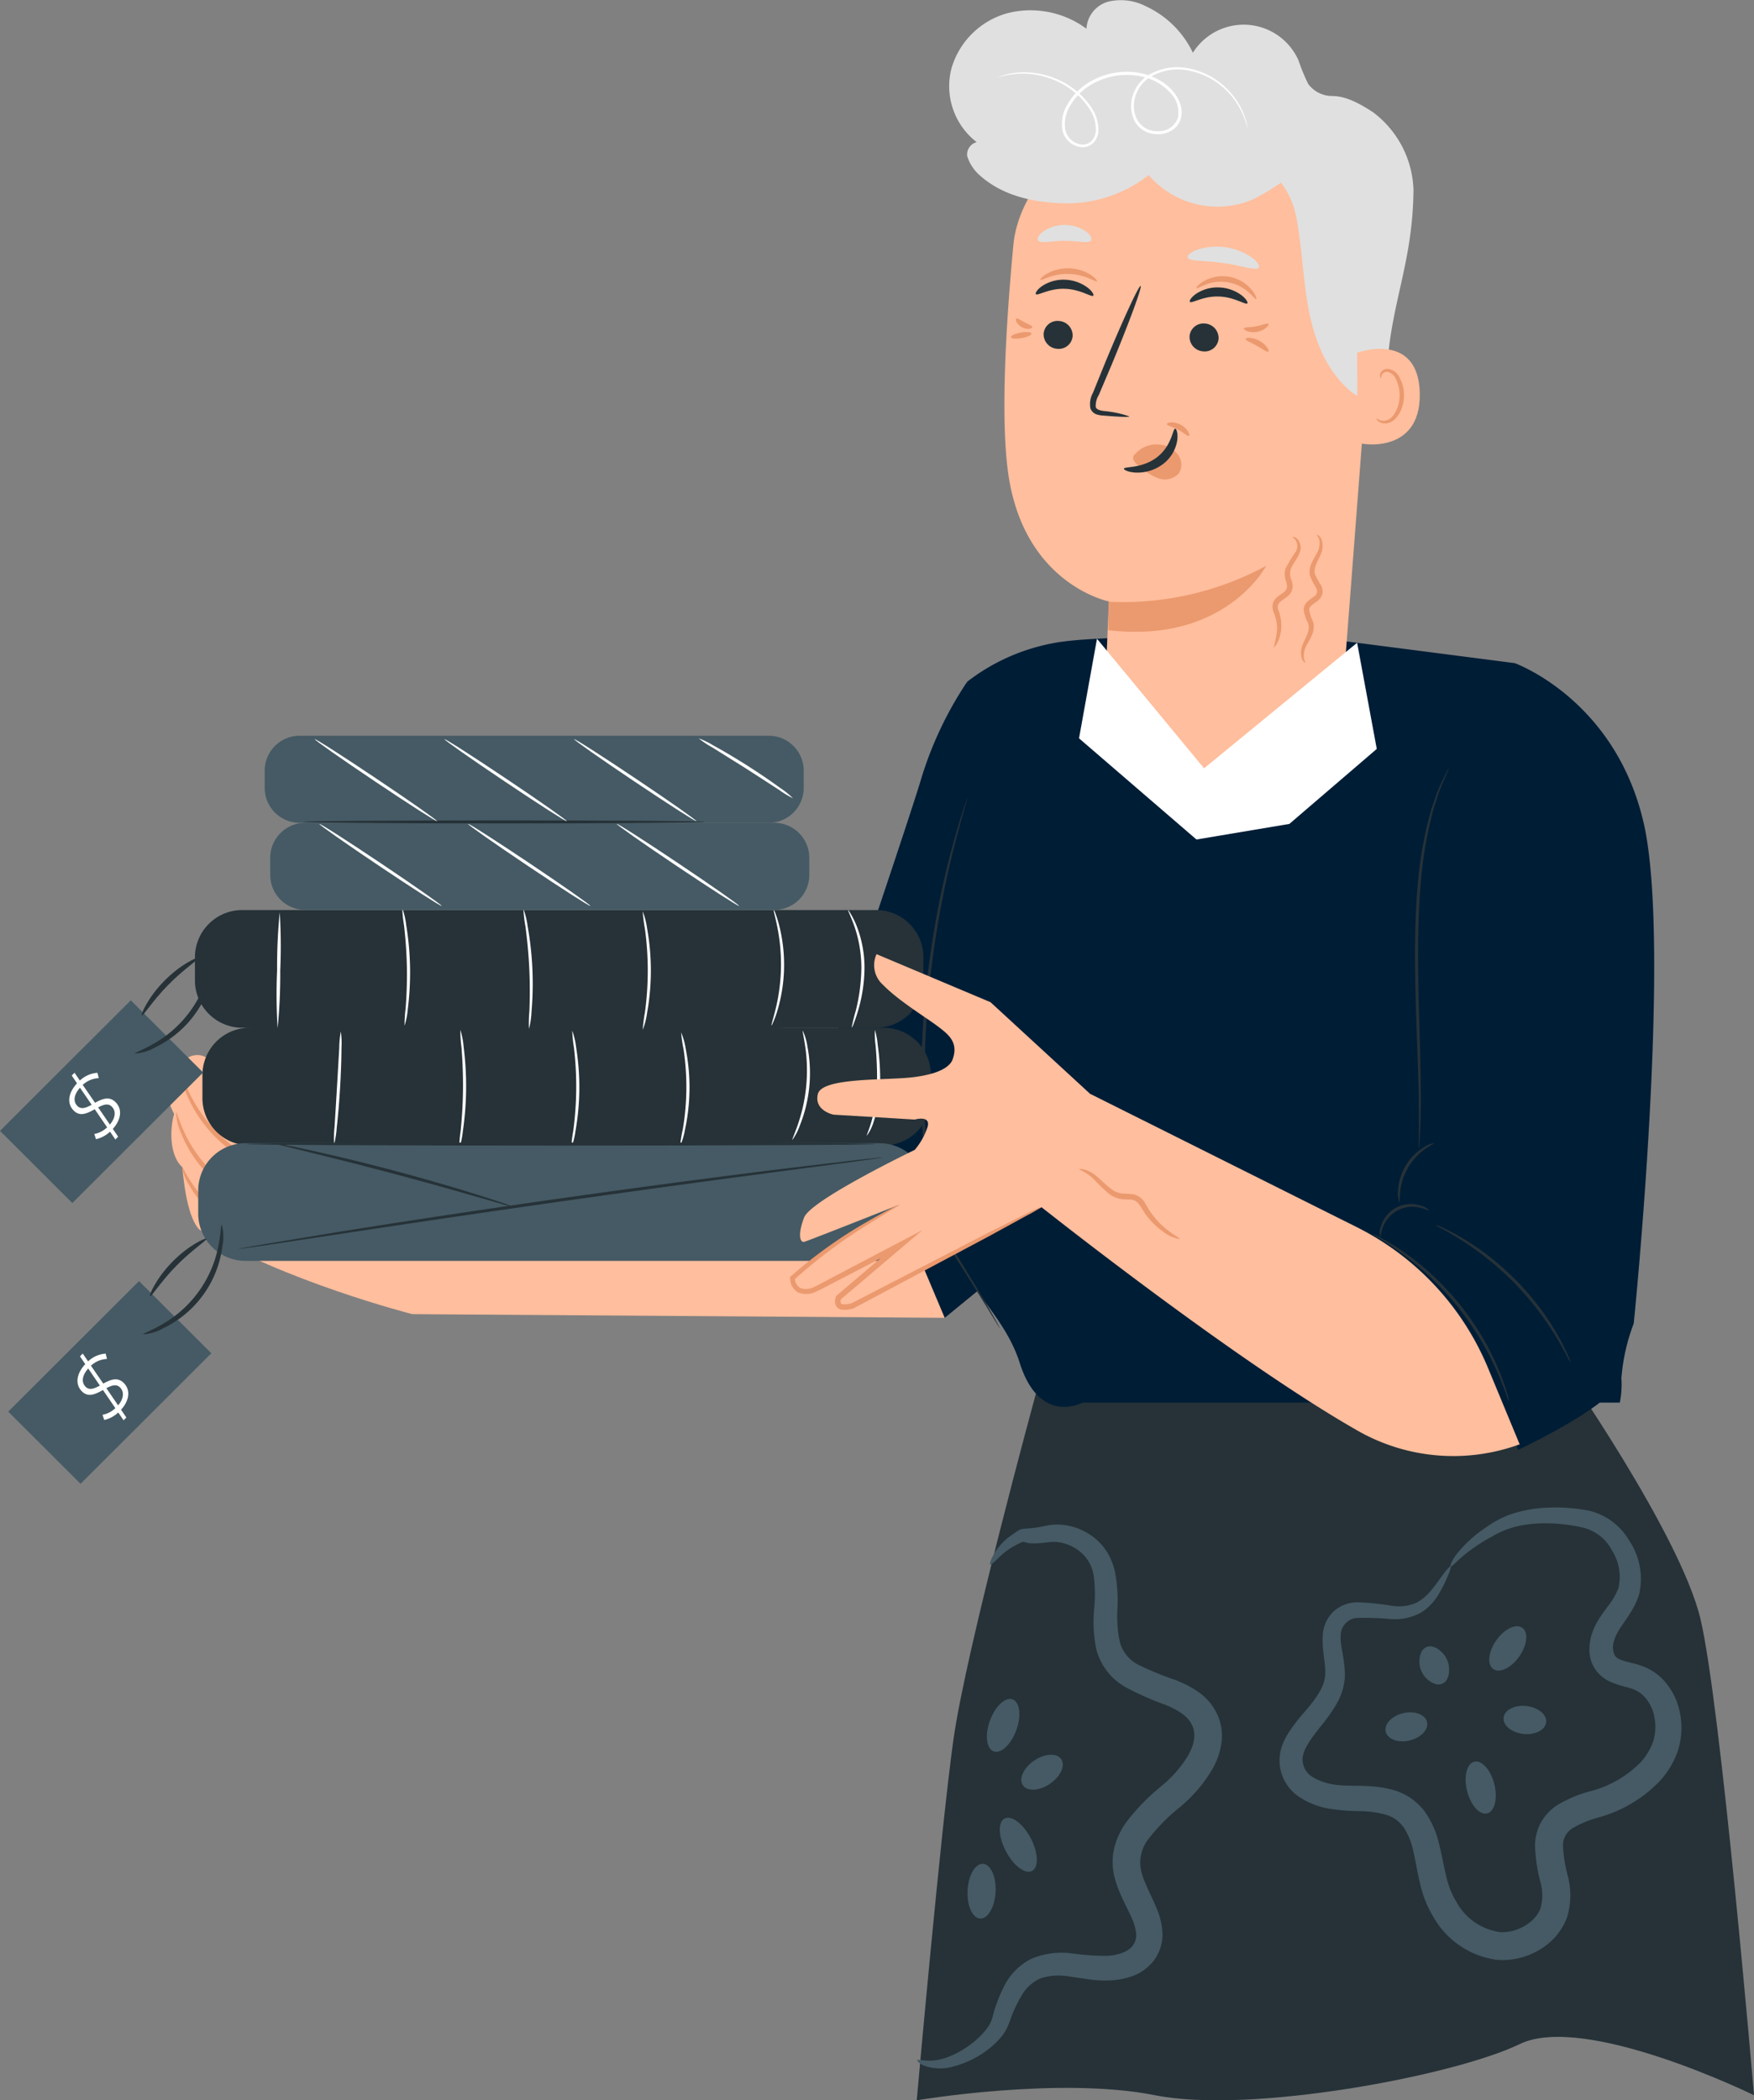 <svg xmlns="http://www.w3.org/2000/svg" width="268.632" height="321.541" viewBox="0 0 268.632 321.541">
  <rect x="0" y="0" width="268.632" height="321.541" fill="#808080" stroke="none"/>
  <g id="Grupo_872336" data-name="Grupo 872336" transform="translate(7189.26 7468.418)">
    <path id="Trazado_264964" data-name="Trazado 264964" d="M98.808,126.6s18.079,25.794,21.206,38.785,8.215,72.977,8.215,72.977-25.87-12.676-35.889-7.825-41.251,10.739-55.865,7.825S0,239.137,0,239.137s3.662-41.283,5.613-55.183,12.628-52.978,12.628-52.978Z" transform="translate(-7048.857 -7386.014)" fill="#263238"/>
    <path id="Trazado_264970" data-name="Trazado 264970" d="M49.363,229.446c-.061.086.277.551,1.233.9a7.362,7.362,0,0,0,4.353.043,14.852,14.852,0,0,0,6.034-3.241,11.08,11.08,0,0,0,1.5-1.611,8.146,8.146,0,0,0,1.075-2.176,21.219,21.219,0,0,1,1.768-3.809,6.264,6.264,0,0,1,2.873-2.628,8.9,8.9,0,0,1,4.431-.3l2.755.4a17.816,17.816,0,0,0,3.229.216,11.918,11.918,0,0,0,3.526-.616,7.272,7.272,0,0,0,3.4-2.384,6.661,6.661,0,0,0,1.372-4.213,10.934,10.934,0,0,0-.91-3.86c-.911-2.207-2.019-4.1-2.384-5.839a5.853,5.853,0,0,1,1.222-4.854,28.769,28.769,0,0,1,4.634-4.694,22.1,22.1,0,0,0,5.108-5.952,11.179,11.179,0,0,0,1.374-4.068,7.89,7.89,0,0,0-.776-4.517,8.585,8.585,0,0,0-2.906-3.269,16.107,16.107,0,0,0-3.348-1.727,47.581,47.581,0,0,1-5.664-2.323,5.5,5.5,0,0,1-2.863-3.432,18.552,18.552,0,0,1-.385-5.174,24.068,24.068,0,0,0-.4-5.763,10.593,10.593,0,0,0-1.124-2.808,8.719,8.719,0,0,0-1.927-2.209,9.321,9.321,0,0,0-4.847-2.05,8.066,8.066,0,0,0-2.448.092c-.731.144-1.2.248-1.861.338-2.468.31-1.888-.077-3.472,1.045a9.141,9.141,0,0,0-2.94,3.153c-.454.86-.578,1.359-.459,1.431s.508-.264,1.147-.9a11.4,11.4,0,0,1,3.082-2.227c1.466-.728.378-.01,2.9-.108.593-.021,1.4-.119,1.994-.187a5.607,5.607,0,0,1,1.677.073,6.639,6.639,0,0,1,3.239,1.639,5.938,5.938,0,0,1,1.8,3.421,22.112,22.112,0,0,1,.084,4.946,21.06,21.06,0,0,0,.3,6.268,9.4,9.4,0,0,0,4.5,5.864,45.764,45.764,0,0,0,6.118,2.709c1.907.787,3.436,1.742,4.036,3.056.672,1.3.408,2.934-.558,4.657a18.284,18.284,0,0,1-4.188,4.779,31.629,31.629,0,0,0-5.316,5.486,11.533,11.533,0,0,0-1.806,3.838,9.386,9.386,0,0,0-.025,4.377c.66,2.716,1.95,4.682,2.7,6.5a7.225,7.225,0,0,1,.665,2.4,2.677,2.677,0,0,1-.5,1.717c-.632.953-2.26,1.517-3.944,1.61a39.467,39.467,0,0,1-5.464-.385,11.976,11.976,0,0,0-6.13.824A9.307,9.307,0,0,0,62.7,218.03a22.655,22.655,0,0,0-1.735,4.474,5.568,5.568,0,0,1-.606,1.59,9.222,9.222,0,0,1-1.04,1.331,14.65,14.65,0,0,1-4.882,3.378c-3.1,1.332-4.925.317-5.07.644" transform="translate(-7098.131 -7382.452)" fill="#455a64"/>
    <path id="Trazado_264971" data-name="Trazado 264971" d="M72.09,164.279c-1.116-.408-2.67,1.045-3.472,3.244s-.548,4.312.566,4.718,2.67-1.045,3.472-3.244.548-4.312-.566-4.718" transform="translate(-7106.263 -7372.532)" fill="#455a64"/>
    <path id="Trazado_264972" data-name="Trazado 264972" d="M70.24,170.063c-.667-.982-2.524-.883-4.145.22s-2.4,2.793-1.73,3.776,2.524.883,4.147-.221,2.4-2.793,1.729-3.774" transform="translate(-7096.972 -7369.163)" fill="#455a64"/>
    <path id="Trazado_264973" data-name="Trazado 264973" d="M71.47,183.373c1.052-.551.962-2.795-.2-5.01s-2.955-3.564-4.007-3.013-.962,2.793.2,5.009,2.957,3.566,4.005,3.015" transform="translate(-7102.669 -7365.362)" fill="#455a64"/>
    <path id="Trazado_264974" data-name="Trazado 264974" d="M72.3,187.884c1.185.059,2.242-1.768,2.361-4.083s-.75-4.24-1.935-4.3-2.242,1.766-2.359,4.081.748,4.241,1.933,4.3" transform="translate(-7111.441 -7362.579)" fill="#455a64"/>
    <path id="Trazado_264981" data-name="Trazado 264981" d="M32.942,148.834c.249.158,1.892-2.22,6.419-4.642a13.707,13.707,0,0,1,3.766-1.519,19.732,19.732,0,0,1,4.84-.454,25.777,25.777,0,0,1,5.575.738,6.918,6.918,0,0,1,4.116,3.417,7.588,7.588,0,0,1,.989,5.73,10.529,10.529,0,0,1-1.671,2.873c-.385.525-.8,1.085-1.208,1.71a10.384,10.384,0,0,0-1.1,2.182,8.023,8.023,0,0,0-.475,2.628,5.46,5.46,0,0,0,.839,2.986,5.53,5.53,0,0,0,2.422,2.021,15.73,15.73,0,0,0,2.346.773,7.373,7.373,0,0,1,1.672.6,4.491,4.491,0,0,1,1.225.974,6.345,6.345,0,0,1,1.466,3.109,7.616,7.616,0,0,1-.2,3.642,9.305,9.305,0,0,1-2.011,3.292,16.69,16.69,0,0,1-7.533,4.314,19.485,19.485,0,0,0-5.232,2.2,7.7,7.7,0,0,0-2.4,2.582,7.578,7.578,0,0,0-.92,3.424,24.362,24.362,0,0,0,.809,5.664,7.464,7.464,0,0,1,.03,4.056c-.787,2.253-3.767,3.881-6.285,3.655a9.046,9.046,0,0,1-6.536-4.514,12.959,12.959,0,0,1-1.61-3.992c-.371-1.491-.631-3.1-1.055-4.781a14.271,14.271,0,0,0-2.189-5.083,9.05,9.05,0,0,0-4.791-3.355c-3.578-1.024-6.787-.441-9.2-.87a8.608,8.608,0,0,1-3.277-1.166,3.079,3.079,0,0,1-1.451-2.151c-.376-1.633,1.251-3.708,2.807-5.666a26.755,26.755,0,0,0,2.293-3.244,9.59,9.59,0,0,0,1.321-4.028c.112-2.816-.773-4.948-.622-6.605a2.664,2.664,0,0,1,2.658-2.633,45.588,45.588,0,0,1,4.986.17,8.294,8.294,0,0,0,4.68-1,8.241,8.241,0,0,0,2.613-2.711,19.168,19.168,0,0,0,1.212-2.3c.56-1.266.8-1.946.677-2.026s-.629.472-1.426,1.591c-.4.553-.883,1.248-1.5,1.986a7.378,7.378,0,0,1-2.387,2,6.768,6.768,0,0,1-3.748.418,38.992,38.992,0,0,0-5.3-.522,5.479,5.479,0,0,0-3.391,1.248,5.3,5.3,0,0,0-1.8,3.512c-.251,2.556.543,4.763.315,6.62-.187,1.75-1.509,3.523-3.157,5.431A28.056,28.056,0,0,0,8.038,174.4a10.429,10.429,0,0,0-1.03,2.216,6.941,6.941,0,0,0-.223,2.736,6.724,6.724,0,0,0,2.882,4.694,12.1,12.1,0,0,0,4.727,1.872,33.86,33.86,0,0,0,4.685.366,15.358,15.358,0,0,1,3.985.561,5.021,5.021,0,0,1,2.7,1.945,10.454,10.454,0,0,1,1.471,3.693c.352,1.453.593,3.067,1,4.776a17.121,17.121,0,0,0,2.067,5.222,13.176,13.176,0,0,0,9.785,6.571,11.017,11.017,0,0,0,6.254-1.425,9.73,9.73,0,0,0,4.4-5,11.481,11.481,0,0,0,.15-6.4,22.212,22.212,0,0,1-.746-4.649,3.107,3.107,0,0,1,1.449-2.674,16.314,16.314,0,0,1,4.1-1.682,20.6,20.6,0,0,0,9.29-5.559,13.2,13.2,0,0,0,2.84-4.872,11.556,11.556,0,0,0,.225-5.606,10.2,10.2,0,0,0-2.511-4.971,8.231,8.231,0,0,0-2.3-1.733,10.914,10.914,0,0,0-2.475-.863,13.234,13.234,0,0,1-1.8-.525,1.865,1.865,0,0,1-.86-.629,2.9,2.9,0,0,1-.063-2.447c.535-1.938,2.863-3.87,3.784-6.982a10.583,10.583,0,0,0-1.582-8.26,9.69,9.69,0,0,0-6.11-4.494,26.953,26.953,0,0,0-6.2-.47,20.683,20.683,0,0,0-5.362.882,14.645,14.645,0,0,0-4.094,2.067,19.779,19.779,0,0,0-4.578,4.124c-.862,1.141-1.078,1.884-.964,1.945" transform="translate(-7000.031 -7377.422)" fill="#455a64"/>
    <path id="Trazado_264982" data-name="Trazado 264982" d="M19.288,159.99c-.132,1.18,1.22,2.3,3.018,2.5s3.365-.593,3.5-1.773-1.22-2.3-3.02-2.5-3.363.593-3.495,1.771" transform="translate(-6978.266 -7365.453)" fill="#455a64"/>
    <path id="Trazado_264983" data-name="Trazado 264983" d="M25.277,163.383c-1.152.287-1.644,2.291-1.1,4.477s1.92,3.726,3.072,3.439,1.644-2.291,1.1-4.479-1.922-3.724-3.072-3.437" transform="translate(-6988.748 -7362.093)" fill="#455a64"/>
    <path id="Trazado_264984" data-name="Trazado 264984" d="M30.348,161.757c.272,1.156,1.908,1.758,3.655,1.347s2.94-1.684,2.668-2.84-1.908-1.757-3.655-1.346-2.94,1.682-2.668,2.838" transform="translate(-7007.376 -7365.061)" fill="#455a64"/>
    <path id="Trazado_264985" data-name="Trazado 264985" d="M30.083,152.67a1.541,1.541,0,0,0-1.522.981,3.661,3.661,0,0,0,2.083,4.756,1.54,1.54,0,0,0,1.753-.452,2.753,2.753,0,0,0,.454-1.638,3.613,3.613,0,0,0-1.256-2.871,2.76,2.76,0,0,0-1.512-.776" transform="translate(-7000.181 -7369.048)" fill="#455a64"/>
    <path id="Trazado_264986" data-name="Trazado 264986" d="M26.184,151.042c-.971-.684-2.754.178-3.98,1.922s-1.435,3.713-.464,4.4,2.752-.177,3.98-1.922,1.435-3.713.464-4.4" transform="translate(-6982.303 -7370.256)" fill="#455a64"/>
    <path id="Trazado_264987" data-name="Trazado 264987" d="M15.786,65.929a30.714,30.714,0,0,1,13.027-5.874c8.324-1.753,42.224-.667,42.224-.667l28.6,3.693s15.375,5.489,19.751,24.45-1.517,76.645-1.517,76.645a29.747,29.747,0,0,0-1.856,8.02,1.735,1.735,0,0,1-.043.239,14.393,14.393,0,0,1-.229,3.858h-3.072c-4.66,3.589-12.542,7.249-12.542,7.249s-.83-3.01-2.514-7.249H33.44s-6.538,3.579-9.6-6.061-12.19-13.359-14.249-30.35,6.2-73.954,6.2-73.954" transform="translate(-7056.918 -7429.978)" fill="#001d36"/>
    <path id="Trazado_264988" data-name="Trazado 264988" d="M43.7,140.178a7.21,7.21,0,0,0-.319-1.308c-.112-.418-.264-.926-.479-1.5s-.424-1.248-.74-1.956a40.306,40.306,0,0,0-2.4-4.887,45.423,45.423,0,0,0-3.787-5.491,45.23,45.23,0,0,0-4.613-4.821,40.272,40.272,0,0,0-4.3-3.34c-.631-.452-1.243-.8-1.766-1.119s-.987-.578-1.375-.773a7.177,7.177,0,0,0-1.215-.576,7.535,7.535,0,0,0,1.124.736c.371.218.82.492,1.326.837s1.1.7,1.715,1.17a45.037,45.037,0,0,1,4.2,3.389,48.84,48.84,0,0,1,4.538,4.794,48.821,48.821,0,0,1,3.777,5.413,45.29,45.29,0,0,1,2.47,4.8c.333.693.566,1.35.8,1.917s.413,1.06.551,1.468a7.411,7.411,0,0,0,.5,1.25" transform="translate(-7001.822 -7393.952)" fill="#263238"/>
    <path id="Trazado_264989" data-name="Trazado 264989" d="M98.5,63.219A55.768,55.768,0,0,0,91.39,78.293c-2.7,8.956-21.17,63.124-21.17,63.124l24.836,19.19,8.02-6.561Z" transform="translate(-7139.631 -7427.268)" fill="#001d36"/>
    <path id="Trazado_264990" data-name="Trazado 264990" d="M37.715,112.656a2.5,2.5,0,0,0-1.345-.778,4.792,4.792,0,0,0-6.074,3.267A2.528,2.528,0,0,0,30.2,116.7c.081,0,.083-.591.411-1.445a4.813,4.813,0,0,1,5.669-3.051c.893.2,1.39.523,1.431.454" transform="translate(-7008.09 -7395.738)" fill="#263238"/>
    <path id="Trazado_264991" data-name="Trazado 264991" d="M35.207,106.014a3.565,3.565,0,0,0-1.558.617,8.345,8.345,0,0,0-3.967,6.787,3.562,3.562,0,0,0,.228,1.661c.081-.012,0-.642.107-1.639a9.248,9.248,0,0,1,3.815-6.528c.817-.578,1.4-.822,1.375-.9" transform="translate(-7004.835 -7399.418)" fill="#263238"/>
    <path id="Trazado_264992" data-name="Trazado 264992" d="M33.494,71.25a2.915,2.915,0,0,0-.292.522c-.2.4-.449.908-.763,1.54a18.358,18.358,0,0,0-1.02,2.523c-.178.5-.365,1.038-.568,1.6q-.228.877-.487,1.842A59.477,59.477,0,0,0,28.8,88.525c-.34,3.516-.462,7.4-.474,11.466.041,8.141.469,15.49.558,20.813.04,1.331.05,2.534.046,3.592s.013,1.968-.013,2.711c-.008.7-.017,1.273-.023,1.714a2.7,2.7,0,0,0,.025.6,2.881,2.881,0,0,0,.071-.594c.03-.442.066-1.01.112-1.714.054-.745.074-1.656.094-2.716s.041-2.265.025-3.6c0-5.334-.378-12.689-.419-20.811.012-4.058.119-7.924.434-11.423a62.537,62.537,0,0,1,1.459-9.2q.238-.966.452-1.839.28-.849.528-1.6a20.048,20.048,0,0,1,.936-2.536l.68-1.572a2.779,2.779,0,0,0,.206-.565" transform="translate(-7000.88 -7422.041)" fill="#263238"/>
    <path id="Trazado_264993" data-name="Trazado 264993" d="M17.015,113.591a5.942,5.942,0,0,0,1.017.611c.67.357,1.623.91,2.77,1.629a46.1,46.1,0,0,1,3.893,2.739,49.211,49.211,0,0,1,4.339,3.88,49.124,49.124,0,0,1,3.8,4.411A46.7,46.7,0,0,1,35.5,130.8c.7,1.162,1.235,2.123,1.578,2.8a5.819,5.819,0,0,0,.591,1.027,5.544,5.544,0,0,0-.424-1.108,30.044,30.044,0,0,0-1.456-2.887,39.862,39.862,0,0,0-2.6-4.035,45.383,45.383,0,0,0-3.812-4.482,45.255,45.255,0,0,0-4.411-3.893,39.761,39.761,0,0,0-3.985-2.678,30.639,30.639,0,0,0-2.861-1.509,5.625,5.625,0,0,0-1.1-.446" transform="translate(-6986.391 -7394.482)" fill="#263238"/>
    <path id="Trazado_264994" data-name="Trazado 264994" d="M82.013,155.2a.762.762,0,0,0-.089-.2c-.081-.152-.182-.337-.3-.565-.274-.492-.672-1.222-1.21-2.146-1.058-1.861-2.673-4.509-4.689-7.754a22.2,22.2,0,0,1-2.607-5.615,58.733,58.733,0,0,1-1.639-6.959,70.967,70.967,0,0,1-.918-7.85c-.137-2.734-.158-5.59-.122-8.5a148.646,148.646,0,0,1,3.469-29.6c.825-3.729,1.639-6.714,2.2-8.778q.426-1.5.675-2.367c.066-.249.121-.452.165-.619a.754.754,0,0,0,.041-.216.739.739,0,0,0-.087.2c-.056.163-.125.362-.21.606l-.763,2.344c-.617,2.049-1.482,5.025-2.353,8.755A141.63,141.63,0,0,0,69.963,115.6c-.036,2.925-.013,5.77.132,8.534a70.007,70.007,0,0,0,.951,7.9,57.835,57.835,0,0,0,1.694,7,22.288,22.288,0,0,0,2.7,5.672c2.055,3.231,3.708,5.843,4.816,7.673l1.284,2.1.345.541a.814.814,0,0,0,.13.177" transform="translate(-7118.118 -7420.231)" fill="#263238"/>
    <path id="Trazado_264995" data-name="Trazado 264995" d="M117.021,115.061c-3.246-10.9-13.765-14.843-20.323-19.2-4.6,3.873,3.984,8.943,6.229,10.794.8,8.454-12.77,1.147-14.265,1.316-.322.233-3.658-3.805-7.254-8.231-1.9-1.662-5.3.269-4.043,2.788-2.808-.175-2.813,2.48-1.18,5.625-.561,1.717-.928,6.146,1.238,8.126.081.325.505,7.479,2.637,9.57,12.913,7.929,32.6,12.94,32.6,12.94l81.538.565-11.289-26.741-65.863,2.452" transform="translate(-7238.773 -7406.018)" fill="#ffbe9d"/>
    <path id="Trazado_264996" data-name="Trazado 264996" d="M152.913,114.917c-.005.05-.353.045-.984-.007a14.178,14.178,0,0,1-2.63-.489A20.7,20.7,0,0,1,136.158,103.3a14.351,14.351,0,0,1-.918-2.513c-.155-.612-.216-.956-.168-.969.124-.036.512,1.3,1.54,3.257a22.6,22.6,0,0,0,12.834,10.86c2.1.69,3.483.852,3.467.981" transform="translate(-7296.505 -7403.445)" fill="#eb996e"/>
    <path id="Trazado_264997" data-name="Trazado 264997" d="M152.535,117.921a8.95,8.95,0,0,1-3.287-.637,19.043,19.043,0,0,1-11.454-10.891,8.917,8.917,0,0,1-.8-3.251c.124-.03.421,1.21,1.268,3.051a20.958,20.958,0,0,0,11.163,10.615c1.88.753,3.133.987,3.11,1.113" transform="translate(-7299.299 -7401.282)" fill="#eb996e"/>
    <path id="Trazado_264998" data-name="Trazado 264998" d="M151.767,119.509a10.483,10.483,0,0,1-2.823-.622,24.3,24.3,0,0,1-6.415-2.8,14.822,14.822,0,0,1-4.778-5.139,6.06,6.06,0,0,1-1.045-2.711c.1-.035.489.992,1.476,2.443a16.631,16.631,0,0,0,4.74,4.807,31.294,31.294,0,0,0,6.183,2.922,12.909,12.909,0,0,1,2.663,1.1" transform="translate(-7298.056 -7397.968)" fill="#eb996e"/>
    <path id="Trazado_264999" data-name="Trazado 264999" d="M133.8,123.341a6.633,6.633,0,0,1-2.268-2.41,12.114,12.114,0,0,1-1.8-7.763A13.959,13.959,0,0,1,131,108.92a11.425,11.425,0,0,0,1.012-3.3,5.51,5.51,0,0,0-.578-3.069c.028-.028.3.17.589.685a4.618,4.618,0,0,1,.5,2.419,10.769,10.769,0,0,1-.9,3.513,14.557,14.557,0,0,0-1.162,4.079,12.627,12.627,0,0,0,1.517,7.422c.976,1.735,1.923,2.582,1.834,2.671" transform="translate(-7268.497 -7401.668)" fill="#eb996e"/>
    <path id="Trazado_265000" data-name="Trazado 265000" d="M83.6,113.324h97.086a7.242,7.242,0,0,0,7.243-7.241v-3.535a7.242,7.242,0,0,0-7.243-7.243H83.6a7.242,7.242,0,0,0-7.241,7.243v3.535a7.242,7.242,0,0,0,7.241,7.241" transform="translate(-7234.615 -7406.382)" fill="#263238"/>
    <path id="Trazado_265001" data-name="Trazado 265001" d="M84.3,102.41h97.086a7.242,7.242,0,0,0,7.243-7.241V91.633a7.242,7.242,0,0,0-7.243-7.241H84.3a7.242,7.242,0,0,0-7.241,7.241v3.536A7.242,7.242,0,0,0,84.3,102.41" transform="translate(-7236.463 -7413.486)" fill="#263238"/>
    <path id="Trazado_265002" data-name="Trazado 265002" d="M172.808,95.4c0-.13-18.568-.238-41.467-.238s-41.472.107-41.472.238,18.564.238,41.472.238,41.467-.107,41.467-.238" transform="translate(-7241.799 -7406.476)" fill="#263238"/>
    <path id="Trazado_265003" data-name="Trazado 265003" d="M98.768,113.122a10.172,10.172,0,0,0,.745-2.475,30.529,30.529,0,0,0,.114-12.418,10.217,10.217,0,0,0-.7-2.488,21.6,21.6,0,0,0,.368,2.546,38.6,38.6,0,0,1-.114,12.3,21.577,21.577,0,0,0-.414,2.539" transform="translate(-7183.871 -7406.1)" fill="#fff"/>
    <path id="Trazado_265004" data-name="Trazado 265004" d="M108.991,113.577a11.407,11.407,0,0,0,.65-2.584,38.429,38.429,0,0,0,.116-12.818,11.363,11.363,0,0,0-.606-2.6,21.144,21.144,0,0,0,.272,2.641,51.143,51.143,0,0,1-.114,12.72,21.158,21.158,0,0,0-.319,2.635" transform="translate(-7210.774 -7406.204)" fill="#fff"/>
    <path id="Trazado_265005" data-name="Trazado 265005" d="M119.5,113.632a12,12,0,0,0,.555-2.617,47.636,47.636,0,0,0,.125-12.882,12.074,12.074,0,0,0-.505-2.627,19.574,19.574,0,0,0,.17,2.661c.132,1.638.258,3.9.236,6.406s-.2,4.766-.36,6.4a19.222,19.222,0,0,0-.221,2.658" transform="translate(-7238.429 -7406.251)" fill="#fff"/>
    <path id="Trazado_265006" data-name="Trazado 265006" d="M131.075,112.882a12.7,12.7,0,0,0,.4-2.5c.177-1.553.37-3.7.512-6.085s.206-4.542.216-6.105a12.846,12.846,0,0,0-.1-2.533,14.2,14.2,0,0,0-.241,2.521c-.1,1.717-.22,3.792-.353,6.089s-.267,4.368-.373,6.085a14.141,14.141,0,0,0-.061,2.531" transform="translate(-7269.165 -7406.155)" fill="#fff"/>
    <path id="Trazado_265007" data-name="Trazado 265007" d="M136.818,102.336a83.358,83.358,0,0,0,.4-8.859,82.957,82.957,0,0,0-.078-8.87,83.344,83.344,0,0,0-.4,8.86,83.422,83.422,0,0,0,.078,8.869" transform="translate(-7283.559 -7413.347)" fill="#fff"/>
    <path id="Trazado_265008" data-name="Trazado 265008" d="M125.043,102.2a11.637,11.637,0,0,0,.5-2.61A44.8,44.8,0,0,0,125.29,86.8a11.96,11.96,0,0,0-.6-2.589,19.1,19.1,0,0,0,.266,2.635c.188,1.621.39,3.865.439,6.349s-.066,4.735-.191,6.361a19.718,19.718,0,0,0-.165,2.645" transform="translate(-7252.339 -7413.603)" fill="#fff"/>
    <path id="Trazado_265009" data-name="Trazado 265009" d="M114.167,102.674a12.569,12.569,0,0,0,.4-2.686,49.981,49.981,0,0,0-.6-13.065,12.337,12.337,0,0,0-.644-2.636,20.03,20.03,0,0,0,.312,2.689c.22,1.653.469,3.942.588,6.483s.078,4.842.013,6.508a19.583,19.583,0,0,0-.063,2.708" transform="translate(-7222.42 -7413.556)" fill="#fff"/>
    <path id="Trazado_265010" data-name="Trazado 265010" d="M102.353,102.65a11.307,11.307,0,0,0,.665-2.6,36.455,36.455,0,0,0,0-12.93,11.523,11.523,0,0,0-.665-2.6,21.777,21.777,0,0,0,.333,2.656,47.386,47.386,0,0,1,0,12.824,22.121,22.121,0,0,0-.333,2.656" transform="translate(-7193.174 -7413.408)" fill="#fff"/>
    <path id="Trazado_265011" data-name="Trazado 265011" d="M89.99,102.072c.031.012.144-.215.324-.639a16.133,16.133,0,0,0,.641-1.836A24.521,24.521,0,0,0,91.2,86.882a16.337,16.337,0,0,0-.57-1.859,2.08,2.08,0,0,0-.3-.65c-.074.025.223.991.542,2.582a28.875,28.875,0,0,1-.239,12.557c-.38,1.578-.713,2.533-.641,2.561" transform="translate(-7161.094 -7413.499)" fill="#fff"/>
    <path id="Trazado_265012" data-name="Trazado 265012" d="M87.588,112.295a8.818,8.818,0,0,0,1.159-2.247,21.568,21.568,0,0,0,1.147-12.038,8.825,8.825,0,0,0-.713-2.425c-.076.021.165.954.383,2.481a25.257,25.257,0,0,1-1.133,11.865c-.5,1.459-.915,2.329-.844,2.364" transform="translate(-7155.492 -7406.202)" fill="#fff"/>
    <path id="Trazado_265013" data-name="Trazado 265013" d="M81.07,111.7a6.91,6.91,0,0,0,1.062-2.187,19.394,19.394,0,0,0,.979-5.785,37.2,37.2,0,0,0-.363-5.844,11.707,11.707,0,0,0-.439-2.382,12.83,12.83,0,0,0,.106,2.417,56.6,56.6,0,0,1,.223,5.8,23.116,23.116,0,0,1-.825,5.7c-.408,1.421-.811,2.253-.741,2.288" transform="translate(-7137.574 -7406.253)" fill="#fff"/>
    <path id="Trazado_265014" data-name="Trazado 265014" d="M82.531,84.392c-.076.041.429.958.981,2.534a19.585,19.585,0,0,1,1.052,6.392,28.127,28.127,0,0,1-.847,6.458,25.354,25.354,0,0,0-.646,2.648,2.2,2.2,0,0,0,.32-.664c.183-.437.406-1.085.65-1.9a23.682,23.682,0,0,0,1-6.546,17.5,17.5,0,0,0-1.21-6.51A12.767,12.767,0,0,0,82.948,85c-.243-.409-.39-.626-.418-.609" transform="translate(-7141.902 -7413.487)" fill="#fff"/>
    <path id="Trazado_265015" data-name="Trazado 265015" d="M93,89.636h71.841a5.358,5.358,0,0,0,5.359-5.359V81.662a5.358,5.358,0,0,0-5.359-5.359H93a5.359,5.359,0,0,0-5.359,5.359v2.615A5.359,5.359,0,0,0,93,89.636" transform="translate(-7235.514 -7418.751)" fill="#455a64"/>
    <path id="Trazado_265016" data-name="Trazado 265016" d="M93.514,81.56h71.841a5.358,5.358,0,0,0,5.359-5.359V73.586a5.358,5.358,0,0,0-5.359-5.359H93.514a5.358,5.358,0,0,0-5.357,5.359V76.2a5.358,5.358,0,0,0,5.357,5.359" transform="translate(-7236.88 -7424.008)" fill="#455a64"/>
    <path id="Trazado_265017" data-name="Trazado 265017" d="M158.752,76.31c0-.13-13.739-.238-30.685-.238s-30.687.107-30.687.238,13.737.238,30.687.238,30.685-.107,30.685-.238" transform="translate(-7240.146 -7418.902)" fill="#263238"/>
    <path id="Trazado_265018" data-name="Trazado 265018" d="M89.155,68.473a14.149,14.149,0,0,0,2.088,1.393l5.123,3.2,5.077,3.28a14.03,14.03,0,0,0,2.146,1.3,12.258,12.258,0,0,0-1.956-1.577c-1.25-.916-3.013-2.135-5.01-3.406s-3.848-2.349-5.209-3.092a12.193,12.193,0,0,0-2.258-1.1" transform="translate(-7171.403 -7423.852)" fill="#fff"/>
    <path id="Trazado_265019" data-name="Trazado 265019" d="M98.108,68.548c-.073.109,4.061,3.008,9.232,6.475s9.425,6.191,9.5,6.082-4.061-3.008-9.234-6.476-9.425-6.189-9.5-6.08" transform="translate(-7199.435 -7423.801)" fill="#fff"/>
    <path id="Trazado_265020" data-name="Trazado 265020" d="M110.139,68.548c-.073.109,4.061,3.008,9.232,6.475s9.425,6.191,9.5,6.082-4.061-3.008-9.234-6.476-9.425-6.189-9.5-6.08" transform="translate(-7231.327 -7423.801)" fill="#fff"/>
    <path id="Trazado_265021" data-name="Trazado 265021" d="M94.151,76.407c-.073.109,4.061,3.008,9.232,6.475s9.425,6.191,9.5,6.082-4.061-3.008-9.234-6.477-9.425-6.189-9.5-6.08" transform="translate(-7188.945 -7418.686)" fill="#fff"/>
    <path id="Trazado_265022" data-name="Trazado 265022" d="M107.949,76.407c-.073.109,4.063,3.008,9.233,6.475s9.425,6.191,9.5,6.082-4.061-3.008-9.232-6.477-9.425-6.189-9.5-6.08" transform="translate(-7225.522 -7418.686)" fill="#fff"/>
    <path id="Trazado_265023" data-name="Trazado 265023" d="M121.746,76.407c-.073.109,4.061,3.008,9.232,6.475s9.425,6.191,9.5,6.082-4.061-3.008-9.234-6.477-9.425-6.189-9.5-6.08" transform="translate(-7262.096 -7418.686)" fill="#fff"/>
    <path id="Trazado_265024" data-name="Trazado 265024" d="M122.17,68.548c-.073.109,4.061,3.008,9.232,6.475s9.425,6.191,9.5,6.082-4.061-3.008-9.234-6.476-9.425-6.189-9.5-6.08" transform="translate(-7263.22 -7423.801)" fill="#fff"/>
    <path id="Trazado_265025" data-name="Trazado 265025" d="M71.039,153.058c-18.977-10.766-49.3-34.884-49.3-34.884L30,101.447l40.787,20.384a42.2,42.2,0,0,1,20.115,21.582l4.839,11.67a29.582,29.582,0,0,1-24.706-2.026" transform="translate(-7052.26 -7402.385)" fill="#ffbe9d"/>
    <path id="Trazado_265026" data-name="Trazado 265026" d="M83.989,124.03h97.086a7.242,7.242,0,0,0,7.243-7.241v-3.535a7.242,7.242,0,0,0-7.241-7.243H83.989a7.242,7.242,0,0,0-7.241,7.243v3.535a7.242,7.242,0,0,0,7.241,7.241" transform="translate(-7235.649 -7399.414)" fill="#455a64"/>
    <path id="Trazado_265027" data-name="Trazado 265027" d="M81.477,106.184c0,.13,21.582.238,48.2.238s48.2-.107,48.2-.238-21.577-.238-48.2-.238-48.2.107-48.2.238" transform="translate(-7233.017 -7399.457)" fill="#263238"/>
    <path id="Trazado_265028" data-name="Trazado 265028" d="M80.9,121.334a1.083,1.083,0,0,0,.258-.017l.748-.1,2.869-.416,10.541-1.595c8.9-1.35,21.2-3.19,34.794-5.121s25.927-3.589,34.851-4.769l10.567-1.4,2.871-.4.745-.116a1.094,1.094,0,0,0,.253-.056,1.049,1.049,0,0,0-.258.008l-.751.068c-.693.076-1.658.178-2.882.31l-10.587,1.255c-8.936,1.1-21.27,2.7-34.875,4.632s-25.891,3.825-34.78,5.26c-4.415.733-8,1.326-10.518,1.743-1.212.215-2.168.385-2.854.505l-.741.144a1.014,1.014,0,0,0-.249.064" transform="translate(-7233.572 -7398.55)" fill="#263238"/>
    <path id="Trazado_265029" data-name="Trazado 265029" d="M115.272,106.046a8.864,8.864,0,0,0,1.413.411l3.885.966c3.282.807,7.814,1.933,12.8,3.259s9.475,2.6,12.724,3.533l3.852,1.095a8.648,8.648,0,0,0,1.43.345,8.8,8.8,0,0,0-1.375-.522c-.893-.309-2.2-.731-3.809-1.238-3.228-1.014-7.71-2.343-12.7-3.672s-9.537-2.4-12.842-3.127c-1.651-.362-2.991-.642-3.921-.819a8.715,8.715,0,0,0-1.453-.231" transform="translate(-7262.302 -7399.396)" fill="#263238"/>
    <path id="Trazado_265030" data-name="Trazado 265030" d="M174.219,129.851l-20.03,19.986-11.076-11.051,20.03-19.986Z" transform="translate(-7331.112 -7391.09)" fill="#455a64"/>
    <path id="Trazado_265031" data-name="Trazado 265031" d="M154.653,134.9l.261.789a4.547,4.547,0,0,0,2.151-1.146l.817,1.2.424-.431-.809-1.19c1.258-1.4,1.512-3.021.391-4.117-.984-.961-2.082-.446-3.119.116l-1.884-2.741a3.847,3.847,0,0,1,2.453-1.029l-.2-.82a4.352,4.352,0,0,0-2.693,1.189l-.817-1.2-.426.431.807,1.19c-1.326,1.436-1.631,3.074-.474,4.206.974.953,2.113.353,3.186-.241l1.9,2.775a3.923,3.923,0,0,1-1.968,1.019m2.671-4.2c.708.693.57,1.75-.279,2.755l-1.8-2.63c.792-.418,1.517-.678,2.083-.125m-5.247-.078c-.733-.72-.525-1.8.385-2.808l1.786,2.612c-.819.444-1.587.768-2.171.2" transform="translate(-7328.214 -7386.719)" fill="#fff"/>
    <path id="Trazado_265032" data-name="Trazado 265032" d="M142.024,130.345a7.226,7.226,0,0,0,3.14-.971,16.155,16.155,0,0,0,8.968-12.514,7.265,7.265,0,0,0-.091-3.284c-.139,0-.124,1.251-.51,3.188a17.671,17.671,0,0,1-8.652,12.075c-1.71.987-2.9,1.375-2.854,1.506" transform="translate(-7309.332 -7394.49)" fill="#263238"/>
    <path id="Trazado_265033" data-name="Trazado 265033" d="M143.582,123.679c.225.125,1.661-2.263,4.046-4.67,2.366-2.43,4.73-3.908,4.6-4.129-.089-.2-2.742.994-5.212,3.526-2.488,2.513-3.635,5.187-3.434,5.273" transform="translate(-7309.865 -7393.656)" fill="#263238"/>
    <path id="Trazado_265034" data-name="Trazado 265034" d="M174.982,103.814,154.952,123.8l-11.076-11.051,20.03-19.986Z" transform="translate(-7333.136 -7408.038)" fill="#455a64"/>
    <path id="Trazado_265035" data-name="Trazado 265035" d="M155.416,108.858l.261.791a4.55,4.55,0,0,0,2.151-1.147l.817,1.2.424-.433-.809-1.19c1.258-1.4,1.512-3.02.391-4.117-.984-.961-2.082-.444-3.119.117l-1.884-2.742a3.856,3.856,0,0,1,2.453-1.029l-.2-.819a4.352,4.352,0,0,0-2.693,1.189l-.817-1.2-.426.433.807,1.19c-1.326,1.436-1.631,3.072-.474,4.207.974.951,2.113.353,3.186-.243l1.9,2.777a3.92,3.92,0,0,1-1.968,1.017m2.671-4.2c.708.692.57,1.75-.279,2.754l-1.8-2.628c.792-.418,1.517-.68,2.083-.125m-5.247-.079c-.733-.718-.525-1.795.385-2.808l1.788,2.612c-.82.446-1.588.768-2.173.2" transform="translate(-7330.237 -7403.667)" fill="#fff"/>
    <path id="Trazado_265036" data-name="Trazado 265036" d="M142.787,104.309a7.283,7.283,0,0,0,3.14-.971,16.162,16.162,0,0,0,8.968-12.514,7.278,7.278,0,0,0-.089-3.284c-.14,0-.125,1.251-.512,3.188a17.672,17.672,0,0,1-8.652,12.073c-1.71.987-2.9,1.375-2.854,1.507" transform="translate(-7311.354 -7411.437)" fill="#263238"/>
    <path id="Trazado_265037" data-name="Trazado 265037" d="M144.345,97.642c.223.125,1.659-2.263,4.046-4.67,2.366-2.43,4.73-3.906,4.6-4.129-.089-.2-2.742.994-5.214,3.526-2.486,2.513-3.634,5.187-3.432,5.273" transform="translate(-7311.888 -7410.604)" fill="#263238"/>
    <path id="Trazado_265038" data-name="Trazado 265038" d="M107.207,109.912,91.9,95.833,74.45,88.483A4.03,4.03,0,0,0,75.46,93.2c2.315,2.4,6.825,5.139,8.5,6.429,1.6,1.227,3.048,2.412,2.145,4.959-.418,1.18-2.22,2.323-6.415,2.772s-13.635.007-14.234,2.551,2.4,3.143,2.4,3.143l12.44.75s2.544-.75,1.945,1.2a10.379,10.379,0,0,1-1.945,3.445s-15.885,7.642-16.933,10.338-.6,3.886,0,3.741,14.561-5.682,14.561-5.682-16.659,9.734-16.36,11.233.9,2.1,2.7,1.946,13.948-7.094,13.948-7.094-9.453,7.094-9.6,8.144,1.048,1.648,2.247,1.2,13.864-7.262,13.864-7.262l17.5-9.075Z" transform="translate(-7129.463 -7410.824)" fill="#ffbe9d"/>
    <path id="Trazado_265039" data-name="Trazado 265039" d="M82.859,111.721a6.9,6.9,0,0,0-1.289.6c-.82.428-2.019,1.071-3.521,1.945a70.227,70.227,0,0,0-11.792,8.426l-.125.114.012.182a2.555,2.555,0,0,0,1.166,2.128,3.275,3.275,0,0,0,2.5.043c1.5-.662,2.821-1.426,4.312-2.174l9.224-4.8-.474-.7c-1.108.939-2.283,1.935-3.474,2.942-2.1,1.785-4.154,3.53-6.126,5.205l-.107.091-.023.109a2.081,2.081,0,0,0-.069,1.106,1.177,1.177,0,0,0,.939.837,3.915,3.915,0,0,0,1.922-.231l.021-.007.03-.017,20.57-10.946,5.948-3.254a15.649,15.649,0,0,0,2.1-1.258,15.672,15.672,0,0,0-2.229,1.007c-1.522.763-3.558,1.785-6.06,3.038-5.248,2.708-12.436,6.412-20.711,10.678l.051-.021a3.246,3.246,0,0,1-1.463.191c-.206-.053-.267-.111-.3-.241a1.338,1.338,0,0,1,.064-.636l-.13.2,6.136-5.2,3.47-2.945,2.953-2.508-3.429,1.8-9.189,4.832c-1.44.74-2.892,1.573-4.192,2.169a2.583,2.583,0,0,1-1.907.03,1.843,1.843,0,0,1-.8-1.535l-.114.294a77.526,77.526,0,0,1,11.52-8.6l3.414-2.11a7.046,7.046,0,0,0,1.182-.786" transform="translate(-7134.4 -7395.7)" fill="#eb996e"/>
    <path id="Trazado_265040" data-name="Trazado 265040" d="M53.267,108.475a7.235,7.235,0,0,1,2.288,1.5,25.613,25.613,0,0,0,2.252,2.176,4.155,4.155,0,0,0,1.816.834c.712.121,1.382.013,1.91.155,1.019.229,1.445,1.694,2.239,2.589a10.82,10.82,0,0,0,2.3,2.191,5.307,5.307,0,0,0,2.633,1.2c.058-.127-.944-.579-2.262-1.684a12.185,12.185,0,0,1-2.039-2.186c-.338-.459-.617-.944-.958-1.516a2.864,2.864,0,0,0-1.7-1.43,19.752,19.752,0,0,0-1.988-.154,3.477,3.477,0,0,1-1.487-.644c-.888-.637-1.61-1.421-2.311-1.988a4.8,4.8,0,0,0-1.894-1.042c-.508-.122-.8-.045-.8,0" transform="translate(-7077.272 -7397.85)" fill="#eb996e"/>
    <path id="Trazado_265041" data-name="Trazado 265041" d="M92.05,24.31l.286-5.613L58.8,11.235C48.437,9.812,36.867,19.888,35.885,30.3c-1.09,11.573-1.965,25.748-.858,34.443,2.222,17.485,15.489,20.111,15.489,20.111l-.474,11.167A18.207,18.207,0,0,0,86.386,98.19Z" transform="translate(-7069.945 -7461.193)" fill="#ffbe9d"/>
    <path id="Trazado_265042" data-name="Trazado 265042" d="M63.211,31.711a2.233,2.233,0,0,0,2.082,2.318,2.134,2.134,0,0,0,2.362-1.94,2.233,2.233,0,0,0-2.078-2.32,2.137,2.137,0,0,0-2.366,1.941" transform="translate(-7092.635 -7449.046)" fill="#263238"/>
    <path id="Trazado_265043" data-name="Trazado 265043" d="M61.307,28.151c.267.3,2-.9,4.4-.819,2.4.048,4.122,1.337,4.393,1.05.132-.125-.134-.659-.883-1.241a6.144,6.144,0,0,0-3.507-1.2A5.882,5.882,0,0,0,62.2,26.954c-.756.543-1.022,1.062-.89,1.2" transform="translate(-7091.917 -7451.536)" fill="#263238"/>
    <path id="Trazado_265044" data-name="Trazado 265044" d="M49.673,31.949a2.233,2.233,0,0,0,2.082,2.318,2.134,2.134,0,0,0,2.362-1.94,2.232,2.232,0,0,0-2.08-2.32,2.136,2.136,0,0,0-2.364,1.941" transform="translate(-7056.747 -7448.892)" fill="#263238"/>
    <path id="Trazado_265045" data-name="Trazado 265045" d="M47.018,28.865c.267.3,2-.9,4.4-.817,2.4.046,4.124,1.336,4.393,1.05.132-.127-.13-.66-.883-1.243a6.122,6.122,0,0,0-3.5-1.2,5.884,5.884,0,0,0-3.513,1.014c-.753.543-1.022,1.063-.89,1.2" transform="translate(-7054.04 -7451.069)" fill="#263238"/>
    <path id="Trazado_265046" data-name="Trazado 265046" d="M62.953,46.491a15.952,15.952,0,0,0-3.878-.825c-.611-.081-1.187-.221-1.278-.642a3.123,3.123,0,0,1,.466-1.806l1.958-4.611c2.724-6.571,4.717-11.979,4.451-12.086s-2.689,5.129-5.413,11.7c-.657,1.621-1.284,3.165-1.882,4.644a3.545,3.545,0,0,0-.393,2.4,1.535,1.535,0,0,0,.981.928A4.1,4.1,0,0,0,59,46.362c2.43.208,3.939.264,3.952.129" transform="translate(-7079.241 -7451.157)" fill="#263238"/>
    <path id="Trazado_265047" data-name="Trazado 265047" d="M45.375,57.978a46.093,46.093,0,0,0,24.09-5.509s-6.255,12-24.214,9.848Z" transform="translate(-7064.798 -7434.266)" fill="#eb996e"/>
    <path id="Trazado_265048" data-name="Trazado 265048" d="M53.382,42.743a4.328,4.328,0,0,1,3.929-1.486A3.943,3.943,0,0,1,59.992,42.8a2.5,2.5,0,0,1,.1,2.868,2.905,2.905,0,0,1-3.173.7,9.088,9.088,0,0,1-3.011-1.927,2.666,2.666,0,0,1-.665-.731.8.8,0,0,1,.033-.893" transform="translate(-7068.835 -7441.591)" fill="#eb996e"/>
    <path id="Trazado_265049" data-name="Trazado 265049" d="M61.332,39.755c-.39-.035-.475,2.57-2.764,4.352s-5.053,1.408-5.085,1.771c-.041.162.6.525,1.773.594A6.5,6.5,0,0,0,59.5,45.14a5.651,5.651,0,0,0,2.151-3.653c.132-1.086-.139-1.742-.317-1.732" transform="translate(-7070.605 -7442.541)" fill="#263238"/>
    <path id="Trazado_265050" data-name="Trazado 265050" d="M45.923,24.531c.216.66,2.623.424,5.43.852,2.815.371,5.062,1.266,5.453.692.177-.276-.2-.9-1.1-1.562a9.555,9.555,0,0,0-8.291-1.177c-1.048.385-1.585.882-1.492,1.2" transform="translate(-7053.272 -7453.532)" fill="#e0e0e0"/>
    <path id="Trazado_265051" data-name="Trazado 265051" d="M61.515,23.222c.406.558,2.077.045,4.068.079,1.989-.035,3.662.48,4.066-.078.178-.272-.069-.827-.789-1.365a5.887,5.887,0,0,0-6.554,0c-.72.538-.969,1.093-.791,1.365" transform="translate(-7091.796 -7454.839)" fill="#e0e0e0"/>
    <path id="Trazado_265052" data-name="Trazado 265052" d="M35.8,21.761a10.82,10.82,0,0,1-3.861-11.289A12.338,12.338,0,0,1,40.586,2,14.4,14.4,0,0,1,52.613,4.4,4.551,4.551,0,0,1,56.06.225a8.375,8.375,0,0,1,5.663.741,14.913,14.913,0,0,1,7.191,7.107A9.188,9.188,0,0,1,85.09,9.245a29.281,29.281,0,0,0,1.491,3.615,4.555,4.555,0,0,0,3.769,1.834l0,.012c2.07.01,4.226,1.225,6.09,2.432A15.449,15.449,0,0,1,102.7,29.073c-.116,11.754-3.786,17.775-4.124,29.046a3.986,3.986,0,0,1-.48,2.158c-1.088,1.6-3.629.811-5.1-.439-3.586-3.038-5.418-7.687-6.321-12.3s-1.01-9.349-1.869-13.968q-.027-.156-.059-.327a12.77,12.77,0,0,0-2.333-5.285,33.705,33.705,0,0,1-4.254,2.547,13.865,13.865,0,0,1-16.015-3.7,20.345,20.345,0,0,1-13.072,4.32c-4.682-.139-9.288-1.157-12.788-4.269a6.508,6.508,0,0,1-1.946-2.988,1.985,1.985,0,0,1,1.464-2.11" transform="translate(-7075.478 -7468.418)" fill="#e0e0e0"/>
    <path id="Trazado_265053" data-name="Trazado 265053" d="M31,32.947c.233-.114,9.453-3.289,9.6,6.264s-9.475,7.73-9.494,7.455S31,32.947,31,32.947" transform="translate(-7012.414 -7447.36)" fill="#ffbe9d"/>
    <path id="Trazado_265054" data-name="Trazado 265054" d="M32.479,41.794c.041-.031.168.114.452.239a1.662,1.662,0,0,0,1.243,0c1-.385,1.829-2,1.849-3.723a5.485,5.485,0,0,0-.5-2.376,1.922,1.922,0,0,0-1.271-1.258.847.847,0,0,0-.976.471c-.124.269-.061.459-.111.477-.026.023-.208-.157-.137-.553a1.062,1.062,0,0,1,.367-.6,1.257,1.257,0,0,1,.916-.258,2.337,2.337,0,0,1,1.762,1.454,5.632,5.632,0,0,1,.617,2.653c-.031,1.927-.989,3.743-2.364,4.164a1.783,1.783,0,0,1-1.525-.229c-.3-.231-.353-.444-.32-.462" transform="translate(-7010.923 -7446.151)" fill="#eb996e"/>
    <path id="Trazado_265055" data-name="Trazado 265055" d="M46.98,7.806a13.951,13.951,0,0,1,3.455-.589,12.425,12.425,0,0,1,4.05.55,13.465,13.465,0,0,1,2.359.979A12.88,12.88,0,0,1,59.176,10.4a11.54,11.54,0,0,1,2.011,2.4,5.548,5.548,0,0,1,.858,3.175,2.4,2.4,0,0,1-.634,1.52,1.889,1.889,0,0,1-1.54.573,2.9,2.9,0,0,1-2.514-2.308,5.463,5.463,0,0,1,.849-3.781,8.842,8.842,0,0,1,2.93-2.955A10.7,10.7,0,0,1,69.647,7.8a8.2,8.2,0,0,1,3.759,2.3,4.275,4.275,0,0,1,1.213,3.868,3.086,3.086,0,0,1-3.105,2.065,3.477,3.477,0,0,1-3.181-1.856,4.767,4.767,0,0,1-.17-3.655,5.251,5.251,0,0,1,2.154-2.76,8.351,8.351,0,0,1,6.265-.951,11.1,11.1,0,0,1,4.8,2.381,12.087,12.087,0,0,1,2.622,3.132,13.637,13.637,0,0,1,1.281,3.259.873.873,0,0,0-.026-.231c-.026-.152-.063-.378-.13-.672a11.241,11.241,0,0,0-.964-2.447A12.024,12.024,0,0,0,81.557,9a11.284,11.284,0,0,0-4.9-2.508A8.673,8.673,0,0,0,70.1,7.44a5.658,5.658,0,0,0-2.336,2.953,5.206,5.206,0,0,0,.178,3.99A3.735,3.735,0,0,0,69.4,15.94a4.312,4.312,0,0,0,2.11.551,4.212,4.212,0,0,0,2.154-.578,3.071,3.071,0,0,0,1.4-1.811,3.8,3.8,0,0,0-.106-2.316,6.01,6.01,0,0,0-1.2-1.993,7.5,7.5,0,0,0-1.814-1.486c-.329-.216-.7-.365-1.045-.55-.367-.147-.741-.284-1.119-.408a11.139,11.139,0,0,0-8.9,1.274,9.292,9.292,0,0,0-3.069,3.117,5.877,5.877,0,0,0-.888,4.1,3.316,3.316,0,0,0,2.911,2.633,2.308,2.308,0,0,0,1.862-.7A2.807,2.807,0,0,0,62.439,16a5.938,5.938,0,0,0-.939-3.4,11.87,11.87,0,0,0-2.1-2.455,12.372,12.372,0,0,0-4.839-2.633,12.3,12.3,0,0,0-4.132-.48,12.072,12.072,0,0,0-1.511.177c-.429.106-.8.178-1.08.272-.262.092-.472.17-.644.231a.839.839,0,0,0-.215.094" transform="translate(-7083.477 -7464.357)" fill="#fff"/>
    <path id="Trazado_265056" data-name="Trazado 265056" d="M40.69,69.159c.054-.048-.17-.277-.239-.776a3.477,3.477,0,0,1,.525-2.062,13.172,13.172,0,0,0,.745-1.458,2.884,2.884,0,0,0,.117-2.045,6.045,6.045,0,0,1-.563-1.768c0-.477.542-.8,1.2-1.281a2.061,2.061,0,0,0,.806-1.1,1.9,1.9,0,0,0-.183-1.327,12.829,12.829,0,0,1-.939-1.712c-.264-1.03.487-2.078.857-2.991a3.075,3.075,0,0,0,.112-2.437c-.291-.556-.67-.632-.679-.591-.046.058.229.236.367.713a3,3,0,0,1-.353,2.06c-.211.413-.507.87-.763,1.418a3.079,3.079,0,0,0-.307,2.027,10.4,10.4,0,0,0,.944,1.872.975.975,0,0,1-.388,1.383c-.267.208-.594.406-.908.7A1.785,1.785,0,0,0,40.432,61a5.687,5.687,0,0,0,.655,2.07c.408,1.035-.279,2.088-.657,2.98a3.441,3.441,0,0,0-.305,2.41c.2.581.545.735.565.7" transform="translate(-7030.028 -7436.13)" fill="#eb996e"/>
    <path id="Trazado_265057" data-name="Trazado 265057" d="M42.237,66.7c.059.064.893-.786,1.136-2.6a6.476,6.476,0,0,0-.4-3.087,1.079,1.079,0,0,1,.211-1.237c.348-.367.962-.621,1.5-1.2a1.794,1.794,0,0,0,.461-1.149,3.428,3.428,0,0,0-.182-1.052,2.366,2.366,0,0,1-.149-1.511c.277-.939,1.068-1.714,1.383-2.605a2,2,0,0,0-.309-2.145c-.4-.393-.754-.33-.746-.286-.02.068.256.137.487.5a1.692,1.692,0,0,1,.008,1.7,21.877,21.877,0,0,0-1.582,2.612,3.12,3.12,0,0,0,.1,1.973c.178.6.221,1.04-.114,1.4-.343.395-.949.662-1.463,1.184a1.79,1.79,0,0,0-.51,1.038,2.4,2.4,0,0,0,.149,1.022,6.493,6.493,0,0,1,.551,2.8,16.5,16.5,0,0,1-.53,2.645" transform="translate(-7036.435 -7436.002)" fill="#eb996e"/>
    <path id="Trazado_265058" data-name="Trazado 265058" d="M52.382,39.433c.015.244.85.383,1.715.855.878.452,1.461,1.066,1.671.941.211-.1-.157-1.114-1.268-1.7s-2.156-.324-2.118-.1" transform="translate(-7062.928 -7442.921)" fill="#eb996e"/>
    <path id="Trazado_265059" data-name="Trazado 265059" d="M46.173,27.441c.084.1.578-.234,1.438-.55a6.329,6.329,0,0,1,6.567,1.2c.693.6,1.038,1.088,1.151,1.024.094-.046-.066-.665-.716-1.448a5.832,5.832,0,0,0-7.257-1.326c-.883.5-1.253,1.025-1.182,1.1" transform="translate(-7052.193 -7451.744)" fill="#eb996e"/>
    <path id="Trazado_265060" data-name="Trazado 265060" d="M45.046,30.748c-.1.208.814.759,2.032.528s1.877-1.063,1.709-1.222c-.162-.185-.9.211-1.866.376-.959.192-1.791.087-1.875.317" transform="translate(-7043.794 -7448.886)" fill="#eb996e"/>
    <path id="Trazado_265061" data-name="Trazado 265061" d="M45.022,31.5c-.028.243.8.527,1.707,1.038s1.593,1.053,1.785.9c.188-.132-.289-1.057-1.367-1.651s-2.112-.517-2.125-.287" transform="translate(-7043.509 -7448.025)" fill="#eb996e"/>
    <path id="Trazado_265062" data-name="Trazado 265062" d="M67.026,29.561c-.208.106.036.883.863,1.319s1.606.2,1.577-.026c-.013-.243-.583-.409-1.174-.733-.6-.307-1.058-.685-1.266-.56" transform="translate(-7100.632 -7449.193)" fill="#eb996e"/>
    <path id="Trazado_265063" data-name="Trazado 265063" d="M67.03,31.577c.041.234.779.3,1.646.144s1.539-.467,1.5-.7-.779-.3-1.648-.144-1.537.467-1.5.7" transform="translate(-7101.459 -7448.376)" fill="#eb996e"/>
    <path id="Trazado_265064" data-name="Trazado 265064" d="M60.954,26.642c.139.21,1.889-1,4.36-.9,2.475.033,4.159,1.329,4.307,1.128.069-.078-.251-.532-1-1.015A6.653,6.653,0,0,0,62,25.68c-.769.444-1.114.882-1.048.962" transform="translate(-7090.875 -7452.221)" fill="#eb996e"/>
    <path id="Trazado_265065" data-name="Trazado 265065" d="M77.592,59.85,54.151,79.071l-16.4-19.837L35,74.478l17.985,15.49L67.216,87.58,80.6,76.1Z" transform="translate(-7059.003 -7429.862)" fill="#fff"/>
  </g>
</svg>
